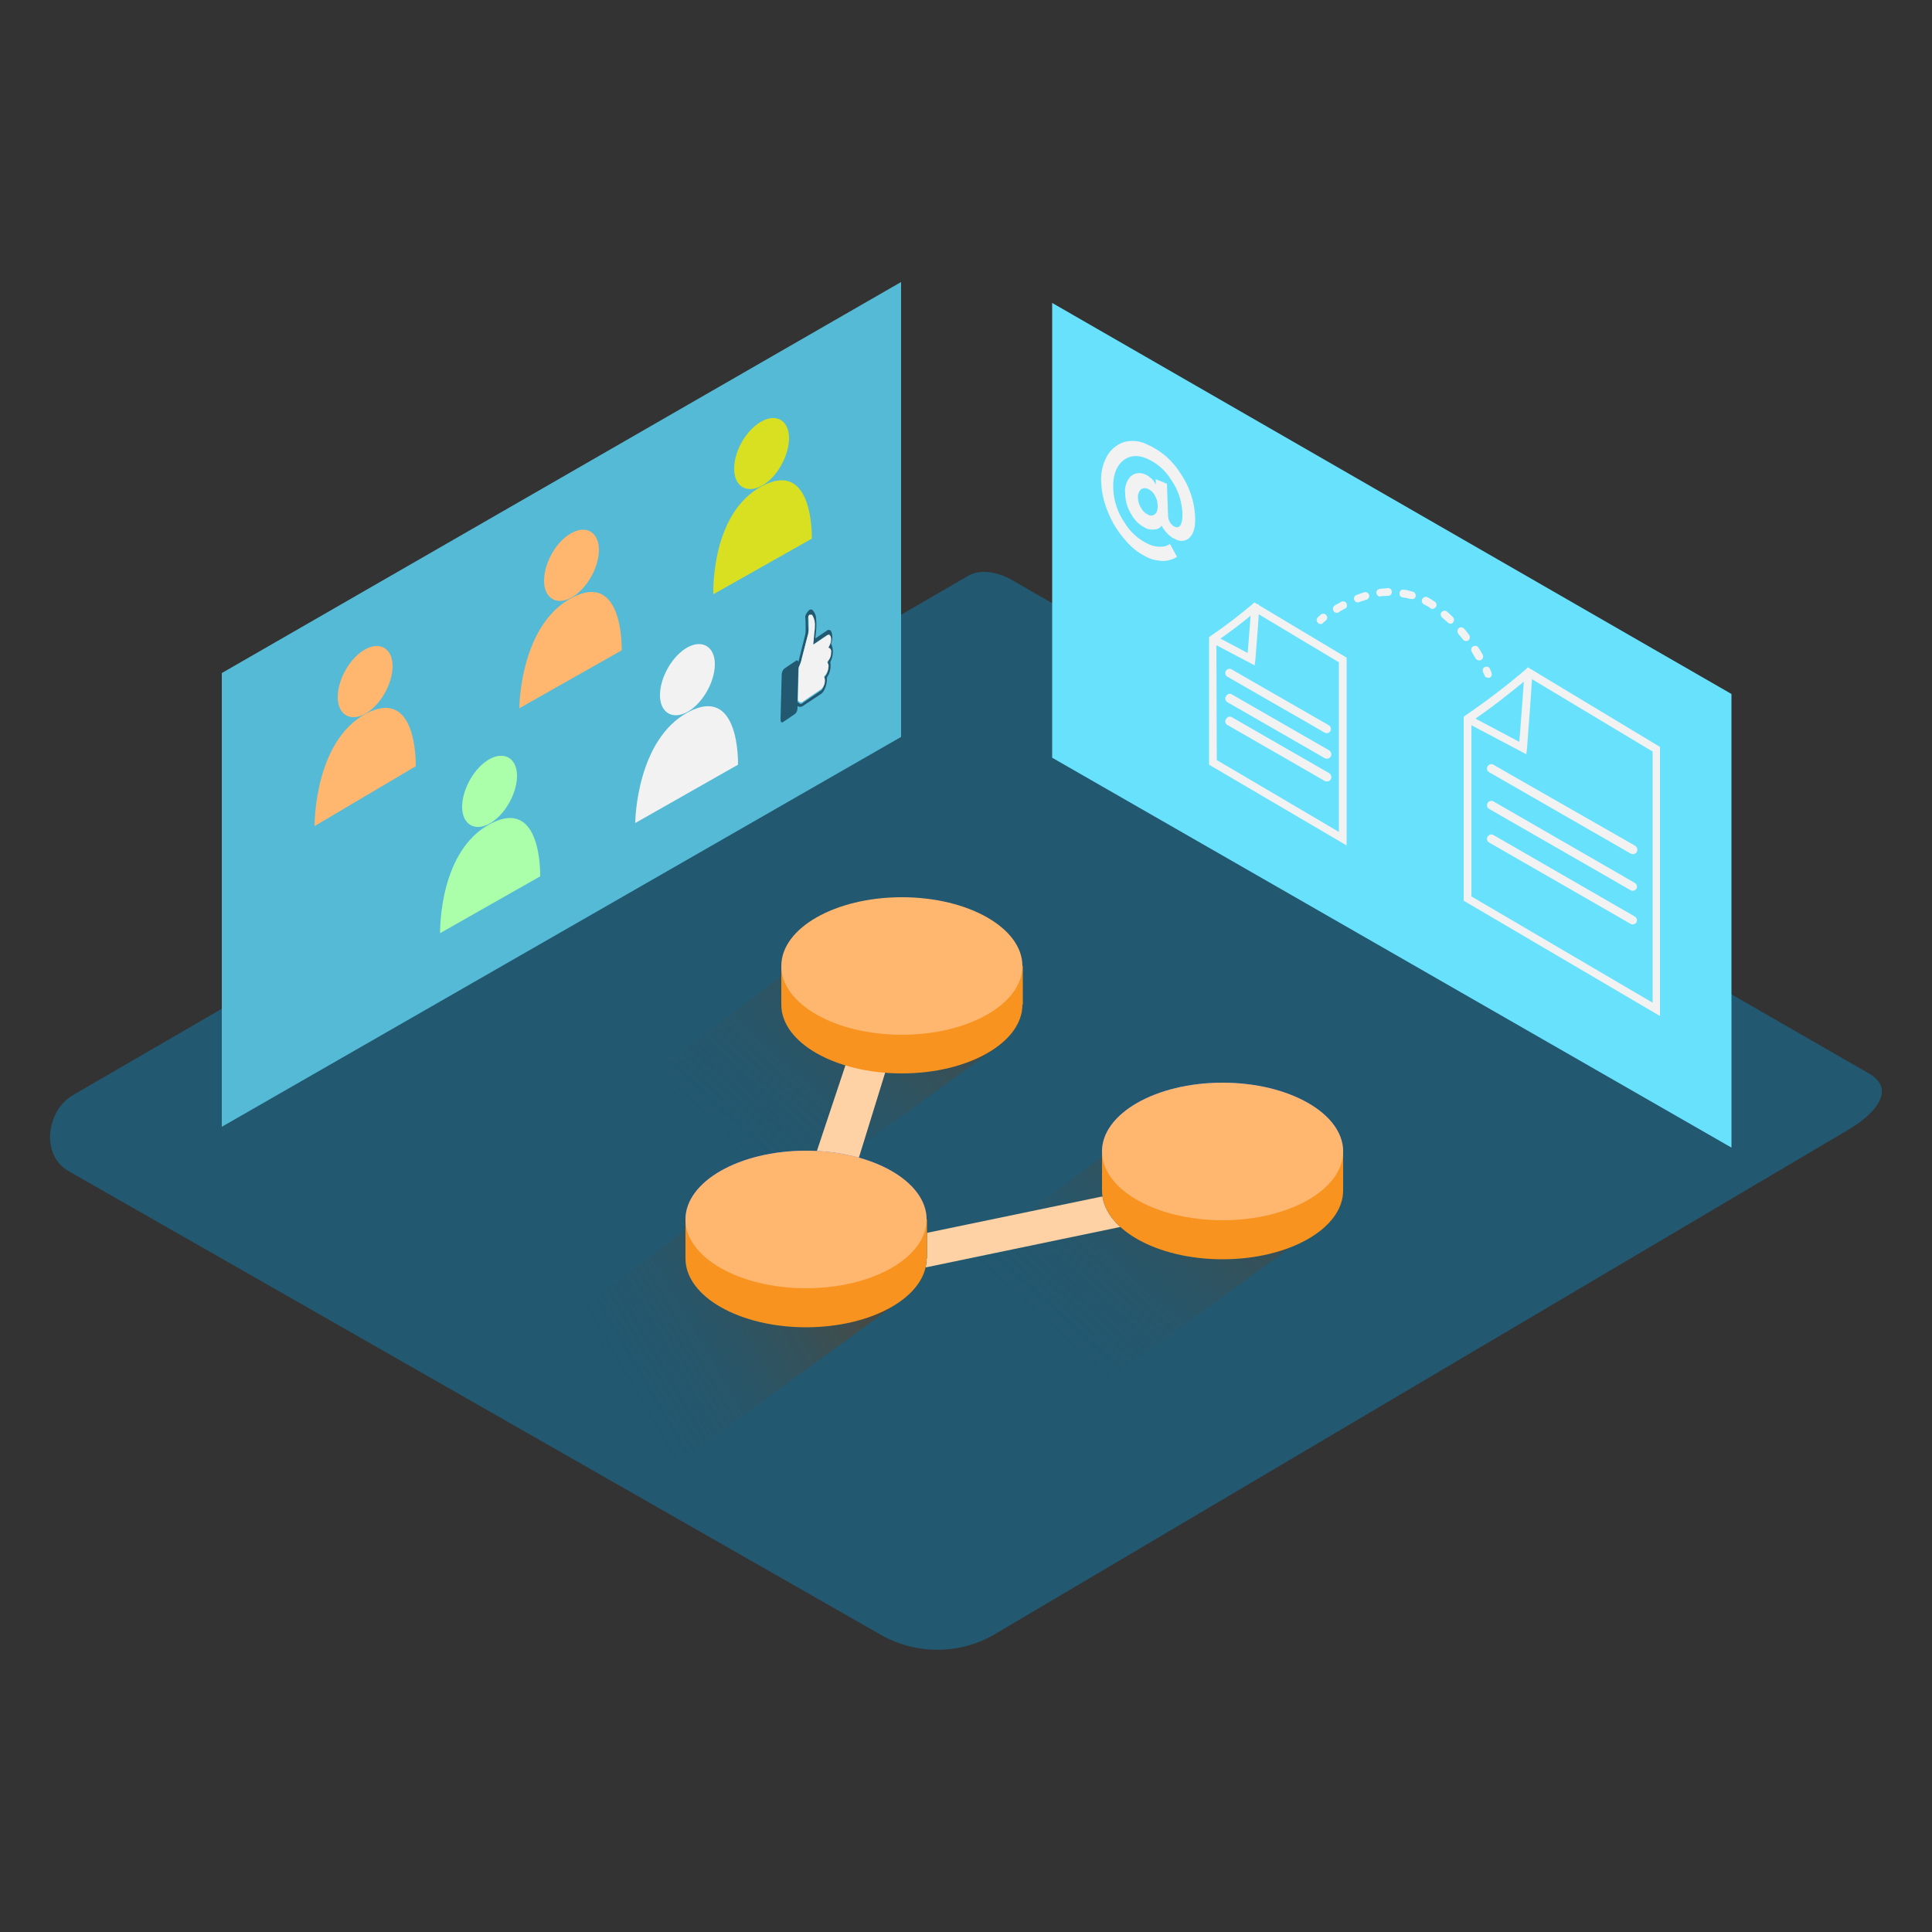 <svg transform="scale(1)" version="1.1" id="OjBddEM5Vg" xmlns="http://www.w3.org/2000/svg" xmlns:xlink="http://www.w3.org/1999/xlink" x="0px" y="0px" viewBox="0 0 500 500" xml:space="preserve" class="pbimage_pbimage__wrapper__image__0LEis false"><rect x="0" y="0" width="500" height="500" fill="#333333" stroke="none"/><title>Share</title><style type="text/css"> .st0{fill:#225870;} .st1{fill:#68E1FD;} .st2{fill:#F2F2F2;} .st3{opacity:0.28;fill:#225870;enable-background:new;} .st4{fill:#FFB66E;} .st5{fill:#D9E021;} .st6{fill:#ABFFAB;} .st7{opacity:0.46;fill:url(#SVGID_1_-OjBddEM5Vg);enable-background:new;} .st8{opacity:0.46;fill:url(#SVGID_00000145036155369493053680000014663693053656149647_-OjBddEM5Vg);enable-background:new;} .st9{opacity:0.46;fill:url(#SVGID_00000168828390242704454130000006711557128775795073_-OjBddEM5Vg);enable-background:new;} .st10{fill:#FFD2A6;} .st11{fill:#557CFF;} .st12{fill:#F7931E;}
 .st12{fill:#F7931E;}
 .st11{fill:#557CFF;}
 .st10{fill:#FFD2A6;}
 .st6{fill:#ABFFAB;}
 .st5{fill:#D9E021;}
 .st4{fill:#FFB66E;}
 .st3{fill:#225870;}
 .st2{fill:#F2F2F2;}
 .st1{fill:#68E1FD;}
 .st0{fill:#225870;}</style><path class="st0" id="field" d="M257,423.2l220.8-130.5c7-4,13.1-10.4,6.2-14.7L262.4,150.4c-3.3-2.1-8.4-3.4-11.8-1.4L18.9,283.4
	c-7,4.1-8.3,15.5-1.3,19.6l210.2,120C236.9,428.2,247.9,428.3,257,423.2z"></path><g id="screen2"><polygon class="st1" points="448.1,179.6 448.1,297 272.3,196.1 272.3,78.4 	" fill="#68E1FD"></polygon><path class="st2" d="M305.5,122.5c2.3,3.3,3.6,7.2,3.8,11.2c0.1,2.5-0.3,4.2-1.3,5.3c-0.9,1-2.4,1.3-3.7,0.6
		c-0.8-0.3-1.4-0.8-2-1.3c-0.5-0.5-0.9-1-1.3-1.6l-0.4-0.7c-0.1,0.2-0.2,0.4-0.4,0.5c-0.3,0.3-0.8,0.5-1.2,0.5
		c-0.7,0.1-1.5,0.1-2.2-0.2c-1.6-0.7-3-1.9-3.9-3.5c-1.1-1.7-1.7-3.6-1.7-5.6c-0.2-1.6,0.3-3.2,1.4-4.4c1-0.9,2.4-1.1,3.6-0.6
		c0.6,0.2,1.1,0.6,1.6,1c0.4,0.3,0.8,0.7,1,1.2l0.3,0.5V124l2.9,1.2l0.3,8.3c0,0.6,0.2,1.2,0.5,1.7c0.3,0.5,0.7,0.9,1.2,1.1
		c1.4,0.6,2.1-0.7,2-3.7c-0.2-3-1.1-5.9-2.9-8.4c-1.5-2.5-3.8-4.5-6.5-5.6c-2.4-1-4.5-0.7-6.2,0.8c-1.6,1.5-2.4,3.8-2.3,6.9
		c0.1,3.2,1.1,6.3,2.9,8.9c1.5,2.5,3.7,4.5,6.4,5.7c0.9,0.4,1.9,0.6,2.9,0.6c0.7,0,1.3-0.1,1.9-0.4l0.6-0.3l1.8,3.3
		c-0.1,0.1-0.2,0.1-0.3,0.2c-0.3,0.2-0.6,0.3-0.9,0.4c-0.5,0.2-0.9,0.3-1.4,0.4c-0.7,0.1-1.3,0.1-2,0c-0.9-0.1-1.7-0.3-2.5-0.6
		c-2.3-1-4.4-2.5-6-4.4c-1.9-2.1-3.5-4.5-4.6-7.2c-1.1-2.5-1.8-5.2-1.9-8c-0.2-2.3,0.3-4.6,1.4-6.7c0.9-1.7,2.4-3,4.2-3.7
		c1.9-0.6,4-0.5,5.8,0.3C300.4,116.5,303.4,119.1,305.5,122.5z M299,133c0.5-0.6,0.7-1.4,0.6-2.2c0-1-0.3-1.9-0.8-2.7
		c-0.4-0.7-1-1.3-1.8-1.6c-0.6-0.3-1.3-0.2-1.8,0.2c-0.5,0.6-0.8,1.4-0.7,2.1c0,1,0.3,1.9,0.9,2.8c0.4,0.8,1.1,1.3,1.9,1.7
		C297.9,133.6,298.5,133.4,299,133" fill="#F2F2F2"></path><path class="st2" d="M429.7,263l-50.9-29.9v-47.6l0.4-0.3c5.4-3.7,10.7-7.7,15.7-12l0.5-0.5l34.2,20.6V263z M380.8,232l46.9,27.5
		v-65l-32-19.2c-5.5,4.6-10.2,8.2-14.9,11.4L380.8,232z" fill="#F2F2F2"></path><path class="st2" d="M395,195.2l-15.7-8.3l0.9-1.8l13,6.9c0.6-7.4,1.3-17.3,1.3-18h1l0.8-0.8c0.4,0.4,0.4,0.4-1.1,20.4L395,195.2z" fill="#F2F2F2"></path><path class="st2" d="M385.3,199.8l32.2,18.5l4.5,2.6c0.6,0.3,1.3,0.1,1.6-0.4s0.1-1.3-0.4-1.6l0,0L391,200.5l-4.5-2.6
		c-0.5-0.3-1.2-0.1-1.5,0.4S384.8,199.5,385.3,199.8L385.3,199.8L385.3,199.8z" fill="#F2F2F2"></path><path class="st2" d="M385.3,209.3l32.2,18.5l4.5,2.6c0.5,0.3,1.2,0.1,1.5-0.4s0.1-1.2-0.4-1.5L391,210l-4.5-2.6
		c-0.5-0.3-1.2-0.1-1.5,0.4S384.8,209,385.3,209.3L385.3,209.3L385.3,209.3z" fill="#F2F2F2"></path><path class="st2" d="M385.3,218l32.2,18.5l4.5,2.6c0.5,0.3,1.2,0.1,1.5-0.4s0.1-1.2-0.4-1.5L391,218.7l-4.5-2.6
		c-0.5-0.3-1.2-0.1-1.5,0.4S384.8,217.7,385.3,218L385.3,218z" fill="#F2F2F2"></path><path class="st2" d="M348.5,218.8l-35.6-20.9v-33l0.4-0.3c3.7-2.5,7.3-5.3,10.8-8.2l0.5-0.5l23.9,14.3L348.5,218.8z M314.9,196.7
		l31.6,18.6v-43.9l-21.7-13c-3.6,3-6.8,5.4-10,7.6L314.9,196.7z" fill="#F2F2F2"></path><path class="st2" d="M324.7,172.2l-11.2-5.9l0.9-1.8l8.5,4.5c0.4-5,0.9-11.4,0.9-11.9h1l0.8-0.8c0.4,0.4,0.4,0.4-0.7,14.3
		L324.7,172.2z" fill="#F2F2F2"></path><path class="st2" d="M317.6,175.1l22.1,12.7l3.1,1.8c0.5,0.3,1.2,0.1,1.5-0.4s0.1-1.2-0.4-1.5L321.8,175l-3.1-1.8
		c-0.6-0.3-1.2,0-1.5,0.5C317,174.2,317.1,174.8,317.6,175.1z" fill="#F2F2F2"></path><path class="st2" d="M317.6,181.7l22.1,12.7l3.1,1.8c0.6,0.3,1.3,0.1,1.6-0.4s0.1-1.3-0.4-1.6l-22.1-12.7l-3.1-1.8
		c-0.5-0.3-1.2-0.1-1.5,0.5C316.9,180.6,317.1,181.3,317.6,181.7L317.6,181.7z" fill="#F2F2F2"></path><path class="st2" d="M317.6,187.6l22.1,12.7l3.1,1.8c0.6,0.3,1.3,0.1,1.6-0.4s0.1-1.3-0.4-1.6l0,0l-22.1-12.7l-3.1-1.8
		c-0.5-0.3-1.2-0.1-1.5,0.5C316.9,186.6,317.1,187.3,317.6,187.6L317.6,187.6z" fill="#F2F2F2"></path><path class="st2" d="M341.8,161.5c-0.3,0-0.6-0.1-0.8-0.4c-0.4-0.4-0.3-1,0.1-1.4c0,0,0.3-0.2,0.8-0.7c0.5-0.3,1.1-0.2,1.4,0.3
		c0.3,0.4,0.2,1-0.2,1.3c-0.5,0.4-0.7,0.6-0.7,0.6C342.3,161.4,342.1,161.5,341.8,161.5z" fill="#F2F2F2"></path><path class="st2" d="M382.8,170.9c-0.4,0-0.7-0.2-0.9-0.5c-0.3-0.5-0.7-1.1-1-1.7c-0.3-0.5-0.2-1.1,0.3-1.4
		c0.5-0.3,1.1-0.2,1.4,0.3c0.4,0.6,0.8,1.2,1.1,1.8c0.3,0.5,0.1,1.1-0.4,1.4c0,0,0,0,0,0C383.2,170.9,383,170.9,382.8,170.9z
		 M379.4,165.9c-0.3,0-0.6-0.1-0.8-0.4c-0.4-0.5-0.8-1-1.2-1.5c-0.3-0.4-0.3-1,0.1-1.4c0.4-0.4,1.1-0.3,1.4,0.1c0,0,0,0,0,0
		c0.5,0.5,0.9,1.1,1.3,1.6c0.3,0.4,0.3,1.1-0.2,1.4C379.9,165.9,379.6,165.9,379.4,165.9L379.4,165.9z M375.4,161.4
		c-0.3,0-0.5-0.1-0.7-0.3c-0.5-0.4-1-0.9-1.5-1.3c-0.4-0.4-0.5-1-0.1-1.4c0,0,0,0,0,0c0.4-0.4,1-0.5,1.4-0.1c0.5,0.4,1,0.9,1.5,1.4
		c0.4,0.4,0.4,1,0,1.4C376,161.3,375.7,161.4,375.4,161.4L375.4,161.4z M346,158.6c-0.4,0-0.7-0.2-0.9-0.5c-0.3-0.5-0.1-1.1,0.3-1.4
		c0.6-0.3,1.2-0.7,1.8-1c0.5-0.2,1.1,0,1.3,0.5c0.2,0.5,0.1,1.1-0.4,1.3c-0.6,0.3-1.2,0.6-1.7,1C346.3,158.6,346.1,158.6,346,158.6
		L346,158.6z M370.7,157.6c-0.2,0-0.4-0.1-0.5-0.2c-0.5-0.4-1.1-0.7-1.7-1c-0.5-0.3-0.7-0.9-0.4-1.4c0.3-0.5,0.9-0.7,1.4-0.4
		c0.6,0.3,1.2,0.7,1.8,1.1c0.5,0.3,0.6,0.9,0.3,1.4C371.3,157.4,371,157.6,370.7,157.6L370.7,157.6z M351.4,155.9c-0.6,0-1-0.5-1-1
		c0-0.4,0.2-0.7,0.6-0.9c0.7-0.2,1.3-0.5,2-0.7c0.5-0.2,1.1,0.1,1.3,0.6s-0.1,1.1-0.6,1.3c0,0-0.1,0-0.1,0c-0.6,0.2-1.2,0.4-1.8,0.6
		C351.6,155.9,351.5,155.9,351.4,155.9L351.4,155.9z M365.2,155c-0.1,0-0.2,0-0.3,0c-0.6-0.2-1.2-0.3-1.9-0.4
		c-0.6-0.1-0.9-0.6-0.8-1.2s0.6-0.9,1.2-0.8c0.7,0.1,1.4,0.3,2.1,0.5c0.6,0.1,0.9,0.6,0.9,1.1C366.3,154.8,365.8,155.2,365.2,155
		L365.2,155L365.2,155z M357.2,154.4c-0.5,0-0.9-0.4-1-0.9c-0.1-0.5,0.3-1,0.9-1.1c0.7-0.1,1.4-0.1,2.1-0.2c0.6,0,1,0.4,1,1
		s-0.4,1-1,1c-0.6,0-1.3,0.1-1.9,0.1L357.2,154.4z" fill="#F2F2F2"></path><path class="st2" d="M385.1,175.4c-0.4,0-0.8-0.2-0.9-0.6c0,0-0.1-0.3-0.4-0.9c-0.2-0.5,0-1.1,0.5-1.3c0,0,0,0,0,0
		c0.5-0.2,1.1,0,1.3,0.5c0.3,0.6,0.4,1,0.4,1c0.2,0.5,0,1.1-0.5,1.3C385.4,175.4,385.2,175.5,385.1,175.4L385.1,175.4z" fill="#F2F2F2"></path></g><g id="screen1"><polygon class="st1" points="57.4,174.2 57.4,291.6 233.2,190.7 233.2,73 	"></polygon><polygon class="st3" points="57.4,174.2 57.4,291.6 233.2,190.7 233.2,73 	"></polygon><path class="st4" d="M94.6,168c3.9-2.1,7.1,0,7,4.6s-3.3,10.1-7.2,12.2s-7.1,0-7-4.6S90.7,170.1,94.6,168z"></path><path class="st4" d="M94.7,184.7c13.2-7,12.9,12.6,12.9,13.6l-26.2,15.5C81.4,212.8,81.5,191.8,94.7,184.7z"></path><path class="st4" d="M148,137.9c3.9-2.1,7.1,0,7,4.6s-3.3,10.1-7.2,12.2s-7.1,0-7-4.6S144,140,148,137.9z"></path><path class="st4" d="M148,154.7c13.2-7,12.9,12.6,12.9,13.6l-26.5,15C134.4,182.2,134.8,161.7,148,154.7z"></path><path class="st5" d="M197.2,125.8c13.2-7,12.9,12.6,12.9,13.6l-25.5,14.4C184.6,152.8,184.1,132.8,197.2,125.8z"></path><path class="st5" d="M197.2,109c3.9-2.1,7.1,0,7,4.6s-3.3,10.2-7.2,12.2s-7.1,0-7-4.7S193.3,111.1,197.2,109z"></path><g><path class="st6" d="M126.9,213.2c13.2-7,12.9,12.6,12.9,13.6l-25.9,14.7C113.9,240.5,113.7,220.2,126.9,213.2z"></path><path class="st6" d="M126.8,196.4c3.9-2.1,7.1,0,7,4.6s-3.3,10.1-7.2,12.2s-7.1,0-7-4.6S122.9,198.5,126.8,196.4z"></path></g><path class="st2" d="M178.1,184.3c13.2-7.1,12.9,12.6,12.9,13.6L164.4,213C164.4,211.9,164.9,191.4,178.1,184.3z"></path><path class="st2" d="M178,167.5c3.9-2.1,7.1,0,7,4.6s-3.3,10.1-7.2,12.2s-7.1,0-7-4.6S174.1,169.6,178,167.5z"></path><path class="st0" d="M215,171.1c-0.1,0.1-0.1,0.3-0.1,0.4c0.2,1.3-0.1,2.6-0.8,3.7c-0.1,0.1-0.1,0.2-0.1,0.3c0.1,1.5-0.6,3.4-1.4,4
		l-2.4,1.6l-2.4,1.6c-0.4,0.3-0.9,0.3-1.3,0.1l-0.1-0.1v0.5c0,0.6-0.2,1.2-0.7,1.6l-3.1,2.1c-0.4,0.2-0.6-0.1-0.6-0.8l0.3-11.4
		c0-0.6,0.2-1.2,0.6-1.6l1-0.7l2.1-1.4c0.3-0.2,0.5-0.1,0.6,0.3v0.1l0,0c0-0.1,0.1-0.3,0.1-0.4l1.7-6.8c0.1-0.5,0.1-1,0.1-1.5
		c0-1.1,0-2.1-0.1-3.2l0.1-0.3c0.2-0.5,0.5-0.9,0.9-1.3c0.2-0.2,0.5-0.2,0.8-0.1c0.6,0.6,1,1.4,1,2.3c0.1,1,0.1,2.1,0,3.2
		c-0.1,0.6-0.1,1.3-0.2,1.9l0.2-0.1l2.8-1.9c0.3-0.3,0.7-0.2,1,0c0,0,0,0,0,0c0.5,0.9,0.5,2,0.2,3c0,0.1-0.1,0.3-0.1,0.4
		c0.1,0.3,0.2,0.5,0.3,0.8C215.7,168.8,215.5,170,215,171.1z M214.7,170.3c0.2-0.4,0.3-0.9,0.3-1.4c0.1-0.4-0.1-0.8-0.3-1.1
		c-0.1-0.1-0.3-0.1-0.4-0.2c0.1-0.3,0.2-0.5,0.4-0.8c0.2-0.5,0.3-0.9,0.3-1.4c0.1-0.4-0.1-0.8-0.4-1.1c-0.2-0.1-0.4,0-0.6,0.1
		l-3.4,2.3l-0.2,0.1v-0.2c0,0,0-0.1,0-0.1c0.1-1.1,0.2-2.2,0.3-3.2c0-0.4,0.1-0.8,0.1-1.1c0.1-1-0.1-2-0.6-2.9
		c-0.1-0.2-0.3-0.3-0.6-0.2c0,0,0,0,0,0c0,0-0.1,0-0.1,0.1c0,0-0.1,0-0.1,0.1c-0.1,0.1-0.2,0.2-0.2,0.3c-0.1,0.1-0.1,0.2-0.1,0.3
		c0,0.9,0,1.9,0.1,2.8c0,0.1,0,0.3,0,0.4c0,0.7-0.1,1.3-0.3,1.9c-0.5,1.9-1,3.9-1.5,5.8c-0.2,0.7-0.4,1.4-0.7,2.1
		c-0.1,0.2-0.1,0.3-0.1,0.5l-0.1,4l-0.1,4c0,0.2,0,0.4,0.1,0.4c0.1,0,0.1,0,0.2,0.1c0.1,0.1,0.2,0.1,0.2,0.2c0.2,0.1,0.4,0.1,0.6,0
		c0.1,0,0.2-0.1,0.3-0.2l1.6-1.1l3.1-2.1c0.1-0.1,0.2-0.1,0.2-0.2c0.4-0.6,0.6-1.2,0.7-1.9c0-0.2,0-0.5-0.1-0.7
		c0-0.2-0.1-0.3-0.1-0.5c0.1-0.2,0.3-0.3,0.4-0.4c0.4-0.6,0.7-1.3,0.7-2c0-0.3,0-0.6-0.1-0.9c-0.1-0.1-0.1-0.3-0.2-0.4
		c0.1-0.1,0.2-0.2,0.3-0.4C214.5,170.8,214.6,170.6,214.7,170.3"></path><path class="st2" d="M209.6,159.2c0,0,0.1,0,0.1-0.1c0.2-0.1,0.5,0,0.6,0.2c0,0,0,0,0,0c0.5,0.9,0.7,1.9,0.6,2.9
		c0,0.4,0,0.7-0.1,1.1c-0.1,1.1-0.2,2.2-0.3,3.2c0,0,0,0.1,0,0.1v0.2l0.2-0.1l3.4-2.3c0.2-0.1,0.4-0.2,0.6-0.1
		c0.3,0.3,0.4,0.7,0.4,1.1c0,0.5-0.1,1-0.3,1.4c-0.1,0.2-0.2,0.5-0.4,0.8c0.1,0.1,0.3,0.1,0.4,0.2c0.3,0.3,0.4,0.7,0.3,1.1
		c0,0.5-0.1,1-0.3,1.4c-0.1,0.2-0.2,0.4-0.4,0.6c-0.1,0.1-0.2,0.2-0.3,0.4c0.1,0.2,0.1,0.3,0.2,0.4c0.1,0.3,0.2,0.6,0.1,0.9
		c0,0.7-0.3,1.4-0.7,2c-0.1,0.1-0.3,0.3-0.4,0.4c0,0.2,0.1,0.3,0.1,0.5c0.1,0.2,0.1,0.5,0.1,0.7c0,0.7-0.3,1.4-0.7,1.9
		c-0.1,0.1-0.1,0.1-0.2,0.2l-3.1,2.1l-1.6,1.1c-0.1,0.1-0.2,0.1-0.3,0.2c-0.2,0.1-0.4,0.1-0.6,0c-0.1,0-0.2-0.1-0.2-0.2
		c0,0-0.1-0.1-0.2-0.1c-0.1,0-0.1-0.1-0.1-0.4l0.1-4l0.1-4c0-0.2,0-0.4,0.1-0.5c0.3-0.7,0.6-1.3,0.7-2.1c0.5-1.9,1-3.9,1.5-5.8
		c0.2-0.6,0.3-1.3,0.3-1.9c0-0.1,0-0.3,0-0.4c0-0.9,0-1.8-0.1-2.7c0-0.1,0-0.2,0.1-0.3c0.1-0.1,0.1-0.2,0.2-0.3
		C209.6,159.2,209.6,159.2,209.6,159.2z"></path></g><g id="share_link"><linearGradient id="SVGID_1_-OjBddEM5Vg" gradientUnits="userSpaceOnUse" x1="1960.587" y1="260.304" x2="1906.417" y2="200.884" gradientTransform="matrix(1 0 0 -1 -1717.57 502)"><stop offset="0" style="stop-color: rgb(127, 53, 0);"></stop><stop offset="1" style="stop-color: rgb(34, 88, 112); stop-opacity: 0;"></stop></linearGradient><path class="st7" d="M209.5,247.1l-43.8,33c0,0,18.1,26.8,33.9,33.4l60.5-44.1"></path><linearGradient id="SVGID_00000041974445494737891390000010298750205076807338_-OjBddEM5Vg" gradientUnits="userSpaceOnUse" x1="2042.305" y1="212.556" x2="1988.125" y2="153.136" gradientTransform="matrix(1 0 0 -1 -1717.57 502)"><stop offset="0" style="stop-color: rgb(127, 53, 0);"></stop><stop offset="1" style="stop-color: rgb(34, 88, 112); stop-opacity: 0;"></stop></linearGradient><path d="
		M291.2,294.8l-43.8,33c0,0,18.1,26.7,33.9,33.4l60.5-44.1" style="opacity: 0.46; fill: url(&quot;#SVGID_00000041974445494737891390000010298750205076807338_-OjBddEM5Vg&quot;);"></path><linearGradient id="SVGID_00000020388359364494603500000002678400541975074953_-OjBddEM5Vg" gradientUnits="userSpaceOnUse" x1="220.843" y1="179.954" x2="158.043" y2="143.474" gradientTransform="matrix(1 0 0 -1 0 502)"><stop offset="0" style="stop-color: rgb(127, 53, 0);"></stop><stop offset="1" style="stop-color: rgb(34, 88, 112); stop-opacity: 0;"></stop></linearGradient><path d="
		M184.6,312.8l-43.8,33c0,0,18.1,26.8,33.9,33.4l60.4-44.1" style="opacity: 0.46; fill: url(&quot;#SVGID_00000020388359364494603500000002678400541975074953_-OjBddEM5Vg&quot;);"></path><polygon class="st10" points="239.6,328 293,316.9 297.5,307.1 232,320.7 	"></polygon><polyline class="st10" points="222,300.5 229.7,275.6 219.4,273.9 210,302.1 228.4,307.9 	"></polyline><ellipse class="st0" cx="208.6" cy="325.7" rx="31.2" ry="17.8"></ellipse><polyline class="st0" points="177.4,325.7 177.4,315.6 239.9,315.6 239.9,325.7 	"></polyline><ellipse class="st11" cx="208.6" cy="315.6" rx="31.2" ry="17.8"></ellipse><ellipse class="st12" cx="233.4" cy="260" rx="31.2" ry="17.8"></ellipse><polyline class="st12" points="202.2,260 202.2,250 264.7,250 264.7,260 	"></polyline><ellipse class="st4" cx="233.4" cy="250" rx="31.2" ry="17.8"></ellipse><ellipse class="st0" cx="316.4" cy="308.1" rx="31.2" ry="17.8"></ellipse><polyline class="st0" points="285.2,308.1 285.2,298 347.6,298 347.6,308.1 	"></polyline><ellipse class="st11" cx="316.4" cy="298" rx="31.2" ry="17.8"></ellipse><ellipse class="st12" cx="208.6" cy="325.7" rx="31.2" ry="17.8"></ellipse><polyline class="st12" points="177.4,325.7 177.4,315.6 239.9,315.6 239.9,325.7 	"></polyline><ellipse class="st4" cx="208.6" cy="315.6" rx="31.2" ry="17.8"></ellipse><ellipse class="st12" cx="316.4" cy="308.1" rx="31.2" ry="17.8"></ellipse><polyline class="st12" points="285.2,308.1 285.2,298 347.6,298 347.6,308.1 	"></polyline><ellipse class="st4" cx="316.4" cy="298" rx="31.2" ry="17.8"></ellipse></g></svg>
